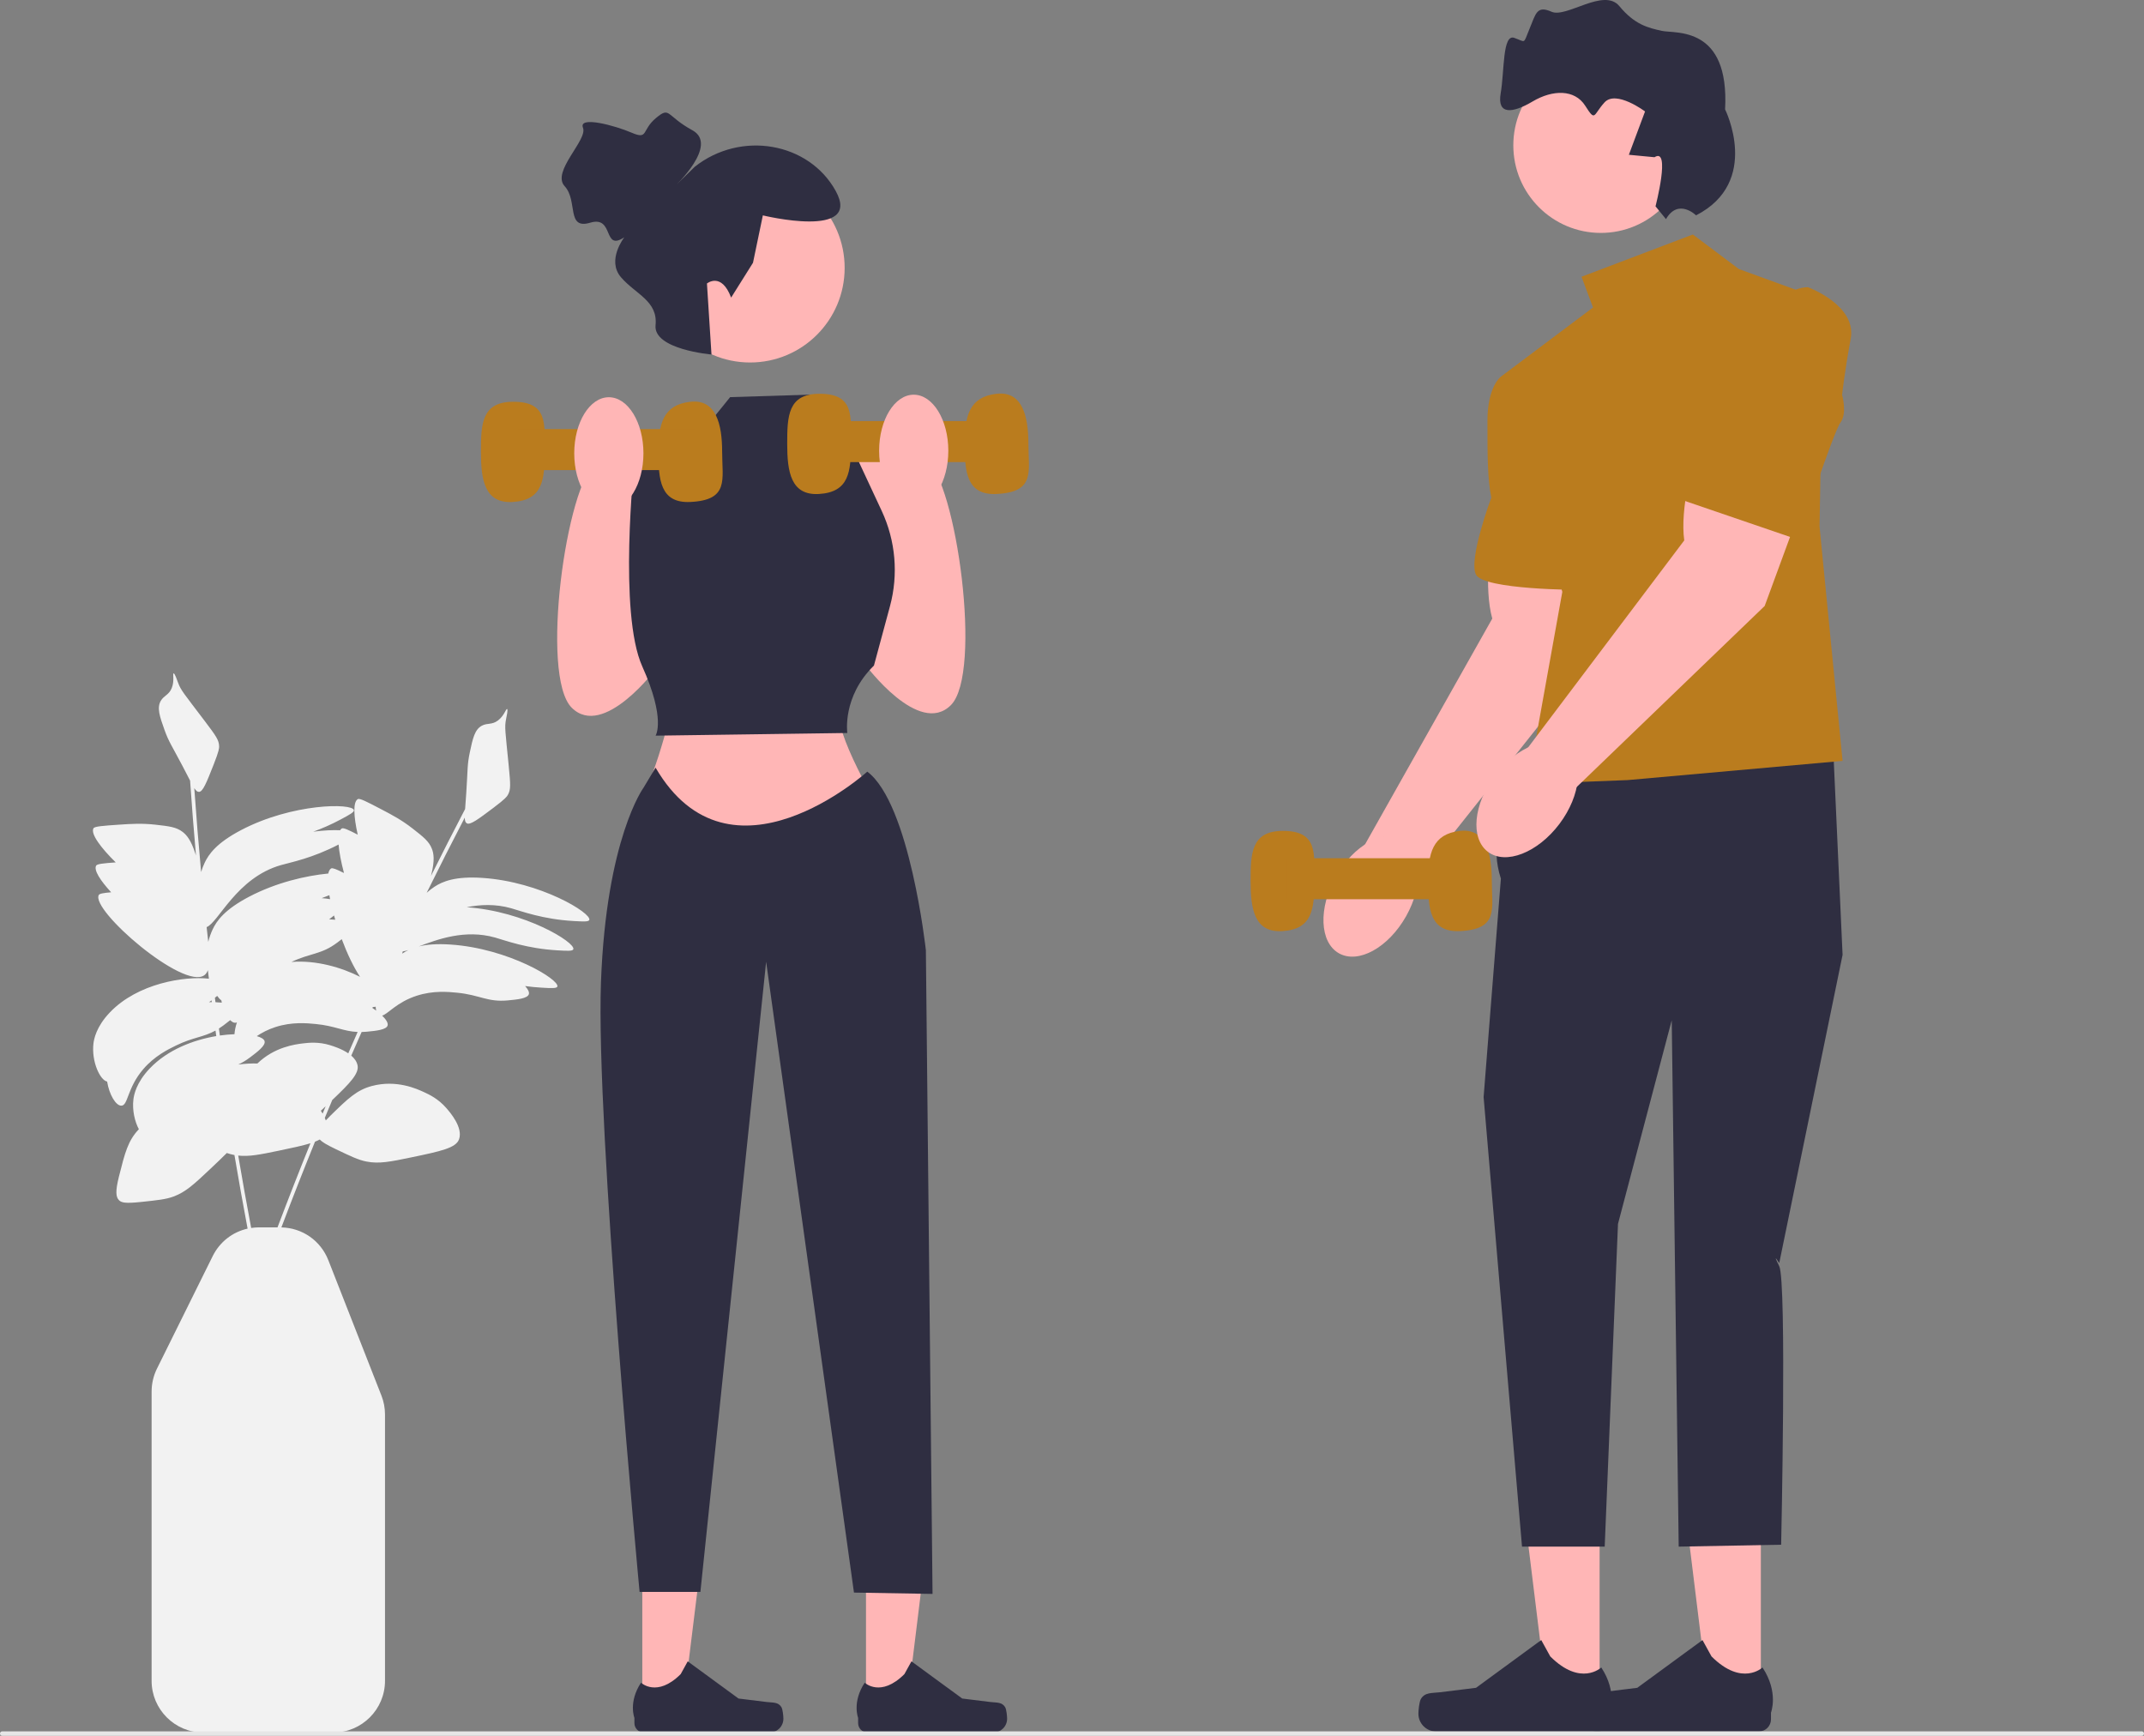<svg width="441" height="357" viewBox="0 0 441 357" fill="none" xmlns="http://www.w3.org/2000/svg">
<rect x="0" y="0" width="441" height="357" fill="#808080" stroke="none"/>
<g clip-path="url(#clip0_2_35)">
<path d="M99.263 180.555C93.651 180.177 91.038 181.271 89.35 182.384C88.808 182.741 88.274 183.16 87.769 183.612C90.319 178.434 92.932 173.278 95.594 168.159C95.611 168.846 95.733 169.172 96.035 169.335C96.725 169.708 98.336 168.515 101.529 166.112C103.956 164.286 104.266 163.823 104.446 163.505C105.081 162.39 105.027 161.471 104.636 157.464C103.934 150.272 103.753 149.596 104.093 147.898C104.21 147.313 104.53 145.904 104.303 145.823C104.07 145.74 103.707 147.219 102.416 148.183C101.158 149.123 100.272 148.638 99.129 149.243C97.651 150.025 97.244 151.835 96.632 154.747C96.09 157.326 96.228 158.238 95.905 163.098C95.814 164.474 95.727 165.545 95.668 166.389C93.284 170.949 90.945 175.543 88.648 180.155C88.679 180.029 88.709 179.91 88.734 179.806C89.445 176.89 89.208 175.545 88.85 174.599C88.272 173.068 87.122 172.151 84.845 170.38C82.615 168.644 80.728 167.645 78.46 166.458C75.488 164.902 74.001 164.124 73.598 164.351C72.586 164.922 72.736 167.915 73.582 171.659C71.657 170.665 70.635 170.199 70.311 170.381C70.172 170.46 70.056 170.586 69.959 170.751C68.52 170.68 66.613 170.762 64.43 171.049C66.152 170.426 68.088 169.604 70.172 168.483C71.979 167.511 72.881 167.017 72.794 166.608C72.485 165.147 60.146 165.176 49.569 170.732C44.589 173.348 42.933 175.647 42.076 177.48C41.801 178.068 41.565 178.705 41.37 179.355C40.837 173.606 40.369 167.845 39.962 162.088C40.336 162.665 40.61 162.879 40.953 162.86C41.736 162.816 42.484 160.956 43.949 157.237C45.063 154.41 45.085 153.853 45.073 153.488C45.031 152.205 44.504 151.45 42.076 148.24C37.718 142.478 37.211 141.997 36.614 140.371C36.408 139.812 35.944 138.443 35.708 138.493C35.466 138.544 35.929 139.994 35.333 141.492C34.752 142.952 33.744 143.002 33.086 144.116C32.235 145.557 32.834 147.312 33.835 150.114C34.721 152.596 35.316 153.301 37.581 157.612C38.223 158.833 38.709 159.791 39.099 160.541C39.452 165.675 39.86 170.815 40.313 175.948C40.273 175.824 40.236 175.707 40.203 175.605C39.285 172.748 38.38 171.726 37.581 171.107C36.287 170.105 34.828 169.925 31.962 169.607C29.153 169.296 27.023 169.432 24.47 169.607C21.123 169.837 19.45 169.952 19.225 170.357C18.608 171.468 20.693 174.318 23.807 177.366C21.265 177.546 19.969 177.679 19.773 178.032C19.261 178.953 20.613 181.074 22.864 183.51C21.299 183.645 20.474 183.786 20.321 184.062C18.602 187.156 37.801 203.737 42.048 200.556C42.371 200.314 42.599 199.96 42.756 199.528C42.826 200.112 42.897 200.697 42.968 201.282C37.951 200.717 28.314 202.23 22.597 208.219C19.754 211.196 19.326 213.766 19.225 214.592C18.778 218.254 20.559 222.151 22.036 222.437C22.473 225.163 23.839 227.418 24.961 227.398C26.367 227.373 26.118 223.798 29.456 219.9C31.785 217.181 34.555 215.83 36.199 215.027C39.731 213.304 41.783 213.354 44.327 211.951C44.378 212.329 44.433 212.707 44.484 213.085C39.824 213.867 34.502 215.867 30.814 219.731C27.971 222.708 27.543 225.278 27.442 226.104C27.167 228.36 27.739 230.702 28.564 232.24C26.322 234.597 25.702 237.057 24.47 241.958C23.682 245.089 23.854 246.199 24.47 246.831C24.979 247.353 25.782 247.54 28.965 247.206C32.417 246.844 34.144 246.663 35.708 246.081C38.183 245.161 39.889 243.581 43.2 240.458C44.562 239.174 45.713 238.083 46.652 237.132C47.14 237.298 47.598 237.425 48.061 237.517C48.115 237.527 48.168 237.535 48.221 237.545C49.075 242.609 49.978 247.658 50.927 252.686C47.839 253.376 45.2 255.41 43.749 258.338L32.29 281.473C31.567 282.933 31.184 284.567 31.184 286.197V345.685C31.184 351.55 35.953 356.322 41.814 356.322H68.562C74.423 356.322 79.191 351.55 79.191 345.685V290.908C79.191 289.573 78.944 288.265 78.457 287.022L67.535 259.176C65.956 255.15 62.182 252.529 57.879 252.434C60.111 246.544 62.412 240.662 64.794 234.802C65.162 234.66 65.487 234.512 65.769 234.355C66.208 234.837 67.109 235.4 69.018 236.314C72.15 237.812 73.716 238.562 75.353 238.885C77.943 239.396 80.223 238.943 84.678 238.015C90.739 236.752 93.783 236.084 94.417 234.32C95.294 231.877 92.542 228.731 91.783 227.864C90.135 225.979 88.315 225.12 87.19 224.603C85.73 223.932 81.568 222.019 76.538 223.338C73.371 224.168 71.558 225.941 67.931 229.488C67.582 229.829 67.28 230.14 67.012 230.429C66.952 230.255 66.884 230.084 66.809 229.913C67.318 228.686 67.826 227.459 68.341 226.235C72.061 222.704 73.891 220.76 73.544 219.09C73.381 218.307 72.887 217.648 72.252 217.1C72.958 215.479 73.665 213.859 74.381 212.245C74.71 212.237 75.049 212.221 75.415 212.187C77.331 212.006 79.501 211.801 79.733 210.88C79.855 210.393 79.433 209.681 78.605 208.879C79.802 208.544 81.626 206.106 85.719 204.786C89.126 203.687 92.193 203.985 94.014 204.162C98.713 204.619 100.246 206.145 104.47 205.746C106.387 205.565 108.557 205.361 108.788 204.44C108.892 204.026 108.602 203.45 108.007 202.795C109.072 202.942 110.211 203.058 111.425 203.128C113.473 203.246 114.5 203.297 114.64 202.903C115.14 201.496 104.608 195.062 92.689 194.26C89.796 194.065 87.703 194.263 86.12 194.651C89.93 193.228 95.6 191.065 101.824 192.816C103.967 193.419 108.304 195.085 114.712 195.454C116.76 195.571 117.787 195.622 117.926 195.229C118.426 193.822 107.904 187.393 95.991 186.586C98.756 186.027 101.858 185.871 105.111 186.786C107.254 187.389 111.591 189.055 117.999 189.424C120.047 189.541 121.073 189.592 121.213 189.199C121.713 187.791 111.182 181.357 99.263 180.555ZM44.202 205.204C44.364 205.077 44.522 204.95 44.675 204.823C44.948 205.225 45.237 205.534 45.526 205.73C45.556 205.891 45.589 206.05 45.626 206.207C45.219 206.163 44.783 206.134 44.322 206.118C44.283 205.814 44.241 205.509 44.202 205.204ZM67.743 184.11C67.789 184.377 67.839 184.649 67.895 184.928C67.386 184.83 66.802 184.761 66.165 184.719C66.673 184.534 67.199 184.333 67.743 184.11ZM68.955 189.153C68.564 189.114 68.146 189.088 67.706 189.074C68.05 188.812 68.39 188.547 68.705 188.282C68.786 188.571 68.869 188.861 68.955 189.153ZM59.937 197.84C63.971 195.944 66.06 196.348 69.367 193.861C69.674 193.63 69.99 193.392 70.296 193.153C71.393 196.081 72.707 198.874 74.059 200.898C70.271 198.984 65.066 197.428 59.937 197.84ZM69.647 173.69C69.769 175.287 70.161 177.318 70.744 179.5C70.711 179.5 70.678 179.5 70.644 179.5C69.197 178.771 68.399 178.447 68.12 178.604C67.83 178.768 67.636 179.131 67.525 179.653C62.976 180.087 56.845 181.478 51.212 184.437C46.232 187.052 44.576 189.352 43.72 191.184C43.355 191.965 43.056 192.831 42.837 193.701C42.725 192.692 42.609 191.685 42.501 190.674C44.949 189.721 48.65 180.515 57.81 177.915C59.885 177.326 64.238 176.504 69.647 173.69ZM42.999 206.113C43.067 206.064 43.132 206.022 43.2 205.97C43.305 205.891 43.41 205.812 43.516 205.732C43.532 205.857 43.549 205.982 43.565 206.107C43.379 206.107 43.191 206.109 42.999 206.113ZM45.028 211.532C45.324 211.343 45.624 211.14 45.939 210.904C46.413 210.547 46.906 210.176 47.353 209.807C47.699 210.157 48.054 210.361 48.388 210.355C48.519 210.353 48.632 210.311 48.738 210.25C48.451 211.109 48.282 211.951 48.228 212.7C47.286 212.733 46.278 212.818 45.224 212.968C45.159 212.49 45.093 212.011 45.028 211.532ZM57.082 252.425H53.273C52.728 252.425 52.191 252.469 51.664 252.549C50.73 247.605 49.842 242.64 49.001 237.661C51.241 237.91 53.476 237.461 57.386 236.646C60.157 236.069 62.29 235.616 63.858 235.126C61.525 240.875 59.268 246.647 57.082 252.425ZM65.999 228.443C66.312 228.151 66.644 227.839 66.989 227.513C66.778 228.019 66.572 228.526 66.362 229.032C66.245 228.829 66.123 228.633 65.999 228.443ZM67.924 214.967C65.534 214.224 63.534 214.444 62.305 214.592C60.765 214.778 56.476 215.304 52.944 218.722C51.765 218.691 50.43 218.756 49.007 218.935C49.764 218.587 50.548 218.135 51.417 217.482C52.956 216.324 54.698 215.014 54.414 214.108C54.283 213.689 53.706 213.342 52.815 213.094C53.819 212.428 55.066 211.741 56.664 211.226C60.071 210.128 63.137 210.426 64.958 210.603C68.9 210.986 70.619 212.117 73.563 212.238C72.916 213.7 72.277 215.167 71.638 216.634C70.272 215.701 68.582 215.171 67.924 214.967ZM76.592 207.298C76.618 207.241 76.644 207.183 76.669 207.125C76.873 207.102 77.075 207.076 77.271 207.048C77.285 207.344 77.323 207.611 77.382 207.849C77.136 207.667 76.87 207.483 76.592 207.298ZM82.777 196.088C82.758 196.1 82.74 196.114 82.722 196.126C82.766 195.97 82.807 195.819 82.846 195.672C83.182 195.626 83.565 195.531 83.993 195.4C83.535 195.62 83.133 195.853 82.777 196.088Z" fill="#F2F2F2"/>
<path d="M132.114 351.305L140.469 351.304L144.444 319.055L132.112 319.056L132.114 351.305Z" fill="#FFB6B6"/>
<path d="M160.74 351.116C161 351.554 161.137 352.969 161.137 353.479C161.137 355.046 159.867 356.317 158.301 356.317H132.427C131.358 356.317 130.492 355.45 130.492 354.381V353.303C130.492 353.303 129.212 350.063 131.847 346.069C131.847 346.069 135.123 349.196 140.017 344.299L141.46 341.682L151.907 349.328L157.698 350.041C158.965 350.197 160.088 350.017 160.74 351.116Z" fill="#2F2E41"/>
<path d="M178.129 351.305L186.484 351.304L190.459 319.055L178.127 319.056L178.129 351.305Z" fill="#FFB6B6"/>
<path d="M206.755 351.116C207.015 351.554 207.152 352.969 207.152 353.479C207.152 355.046 205.883 356.317 204.316 356.317H178.442C177.373 356.317 176.507 355.45 176.507 354.381V353.303C176.507 353.303 175.227 350.063 177.862 346.069C177.862 346.069 181.138 349.196 186.032 344.299L187.475 341.682L197.922 349.328L203.713 350.041C204.98 350.197 206.103 350.017 206.755 351.116Z" fill="#2F2E41"/>
<path d="M174.773 94.587C174.773 94.587 184.396 90.201 190.54 94.587C196.685 98.972 202.163 138.441 195.589 145.019C189.015 151.598 178.059 136.797 178.059 136.797L174.773 94.587Z" fill="#FFB6B6"/>
<path d="M138.403 95.109C138.403 95.109 128.78 90.724 122.636 95.109C116.491 99.495 111.013 138.963 117.587 145.542C124.161 152.12 135.117 137.319 135.117 137.319L138.403 95.109Z" fill="#FFB6B6"/>
<path d="M138.677 143.623C138.677 143.623 135.39 158.424 131.556 165.002L159.494 181.447L181.406 167.195C181.406 167.195 170.997 150.201 172.641 145.268L138.677 143.623Z" fill="#FFB6B6"/>
<path d="M329.023 349.662L318.293 349.661L313.189 308.246L329.025 308.247L329.023 349.662Z" fill="#FFB6B6"/>
<path d="M292.262 349.418C291.927 349.981 291.751 351.798 291.751 352.453C291.751 354.466 293.382 356.097 295.393 356.097H328.621C329.993 356.097 331.106 354.984 331.106 353.611V352.227C331.106 352.227 332.749 348.066 329.365 342.938C329.365 342.938 325.159 346.953 318.874 340.664L317.02 337.304L303.604 347.123L296.168 348.039C294.541 348.239 293.098 348.008 292.262 349.418Z" fill="#2F2E41"/>
<path d="M362.189 349.662L351.459 349.661L346.355 308.246L362.191 308.247L362.189 349.662Z" fill="#FFB6B6"/>
<path d="M325.428 349.418C325.094 349.981 324.917 351.798 324.917 352.453C324.917 354.466 326.548 356.097 328.559 356.097H361.788C363.16 356.097 364.272 354.984 364.272 353.611V352.227C364.272 352.227 365.916 348.066 362.531 342.938C362.531 342.938 358.325 346.953 352.04 340.664L350.187 337.304L336.771 347.123L329.334 348.039C327.707 348.239 326.265 348.008 325.428 349.418Z" fill="#2F2E41"/>
<path d="M306.7 110.751C306.7 110.751 305.146 120.76 306.946 127.219L280.519 174.114L290.799 181.612L325.13 138.388L329.887 117.031L306.7 110.751Z" fill="#FFB6B6"/>
<path d="M289.222 188.433C292.864 181.971 292.582 174.907 288.593 172.656C284.605 170.405 278.419 173.819 274.777 180.282C271.135 186.744 271.416 193.808 275.405 196.059C279.394 198.31 285.58 194.896 289.222 188.433Z" fill="#FFB6B6"/>
<path d="M317.01 158.462C317.01 158.462 304.375 167.385 308.718 180.704L305.165 225.631L313.062 318.088H330.071L332.804 251.709L343.859 209.827L345.292 318.088L366.365 317.692C366.365 317.692 367.549 263.562 365.97 260.401C364.391 257.24 365.97 259.776 365.97 259.776L379 196.384L377.025 152.931L317.01 158.462Z" fill="#2F2E41"/>
<path d="M348.202 48.226L325.302 56.919L327.671 63.24L308.718 77.464L321.353 121.717L314.246 161.228L334.778 160.438L379 156.487L374.262 108.283L375.051 61.66L357.678 55.338L348.202 48.226Z" fill="#BA7C1E"/>
<path d="M314.641 76.279L308.718 77.464C308.718 77.464 305.955 79.44 305.955 86.552C305.955 93.664 305.955 98.405 306.744 102.356C306.744 102.356 302.006 115 303.586 118.161C305.165 121.322 324.907 121.322 324.907 121.322L314.641 76.279Z" fill="#BA7C1E"/>
<path d="M347.276 29.889C347.276 39.838 339.217 47.903 329.275 47.903C319.333 47.903 311.274 39.838 311.274 29.889C311.274 19.941 319.333 11.876 329.275 11.876C339.217 11.876 347.276 19.941 347.276 29.889Z" fill="#FFB6B6"/>
<path d="M340.524 42.432C340.524 42.432 343.713 30.172 340.315 32.334L335.041 31.833L338.371 22.92C338.371 22.92 332.41 18.448 330.034 21.062C327.657 23.676 328.226 25.15 326.066 21.75C323.906 18.349 319.392 18.413 315.257 20.86C311.123 23.307 307.892 23.71 308.678 19.17C309.464 14.63 309.023 6.915 311.478 7.79C313.932 8.665 313.259 9.158 314.583 5.988C315.906 2.817 316.073 1.058 319.137 2.415C322.201 3.771 329.901 -2.597 333.082 1.256C336.264 5.108 339.043 5.728 341.822 6.347C344.601 6.966 355.767 5.188 354.834 22.494C354.834 22.494 362.286 37.402 348.862 44.29C348.862 44.29 345.218 40.692 342.675 45.065L340.524 42.432Z" fill="#2F2E41"/>
<path d="M167.711 81.13L150.181 81.679L140.868 93.191L130.46 95.383C130.46 95.383 127.173 126.081 132.104 137.045C137.034 148.008 134.843 151.298 134.843 151.298L174.284 150.749C174.284 150.749 173.189 143.304 179.762 136.885L183.059 124.677C184.821 118.15 184.221 111.209 181.363 105.082L174.284 89.901L168.258 87.709L167.711 81.13Z" fill="#2F2E41"/>
<path d="M134.843 157.876L132.378 161.987C132.378 161.987 124.708 172.402 123.613 202.004C122.517 231.606 131.556 327.393 131.556 327.393H144.065L157.587 197.798L175.654 327.537L191.814 327.811L190.444 195.426C190.444 195.426 187.157 165.276 178.393 158.698C178.393 158.698 150.181 184.188 134.843 157.876Z" fill="#2F2E41"/>
<path d="M112.029 92.934C112.029 98.626 111.686 102.86 105.476 103.239C99.643 103.595 98.923 98.626 98.923 92.934C98.923 87.243 99.059 82.676 105.476 82.63C112.782 82.578 112.029 87.243 112.029 92.934Z" fill="#BA7C1E"/>
<path d="M148.538 92.934C148.538 98.626 150.032 102.86 141.985 103.239C135.794 103.53 135.432 98.626 135.432 92.934C135.432 87.243 136.341 83.269 141.985 82.63C147.293 82.029 148.538 87.243 148.538 92.934Z" fill="#BA7C1E"/>
<path d="M142.921 88.251H106.412V96.682H142.921V88.251Z" fill="#BA7C1E"/>
<path d="M175.026 91.29C175.026 96.981 174.683 101.216 168.473 101.594C162.64 101.95 161.92 96.981 161.92 91.29C161.92 85.599 162.056 81.031 168.473 80.985C175.779 80.933 175.026 85.599 175.026 91.29Z" fill="#BA7C1E"/>
<path d="M211.534 91.29C211.534 96.981 213.029 101.216 204.982 101.594C198.791 101.886 198.429 96.981 198.429 91.29C198.429 85.599 199.338 81.624 204.982 80.985C210.29 80.385 211.534 85.599 211.534 91.29Z" fill="#BA7C1E"/>
<path d="M205.918 86.606H169.409V95.037H205.918V86.606Z" fill="#BA7C1E"/>
<path d="M270.343 181.191C270.343 186.882 270 191.117 263.79 191.496C257.957 191.852 257.237 186.882 257.237 181.191C257.237 175.5 257.373 170.933 263.79 170.887C271.096 170.834 270.343 175.5 270.343 181.191Z" fill="#BA7C1E"/>
<path d="M306.851 181.191C306.851 186.882 308.346 191.117 300.299 191.496C294.108 191.787 293.746 186.882 293.746 181.191C293.746 175.5 294.655 171.525 300.299 170.887C305.607 170.286 306.851 175.5 306.851 181.191Z" fill="#BA7C1E"/>
<path d="M301.235 176.507H264.726V184.938H301.235V176.507Z" fill="#BA7C1E"/>
<path d="M187.944 104.238C191.874 104.238 195.061 99.076 195.061 92.707C195.061 86.339 191.874 81.176 187.944 81.176C184.013 81.176 180.826 86.339 180.826 92.707C180.826 99.076 184.013 104.238 187.944 104.238Z" fill="#FFB6B6"/>
<path d="M154.289 74.552C165.03 74.552 173.736 65.84 173.736 55.092C173.736 44.344 165.03 35.632 154.289 35.632C143.549 35.632 134.843 44.344 134.843 55.092C134.843 65.84 143.549 74.552 154.289 74.552Z" fill="#FFB6B6"/>
<path d="M150.385 61.207L154.884 54.041L156.911 44.297C156.911 44.297 177.408 49.299 171.909 39.294C166.41 29.288 152.411 26.787 142.913 34.291L138.819 38.293C138.819 38.293 147.912 29.789 142.413 26.787C136.914 23.785 137.913 21.784 134.914 24.285C131.914 26.787 133.414 28.788 129.915 27.287C126.415 25.786 118.916 23.785 119.916 26.287C120.916 28.788 113.373 35.292 116.145 38.293C118.916 41.295 116.416 47.298 121.416 45.797C126.415 44.297 123.915 51.801 128.415 48.799C128.415 48.799 124.722 53.509 127.721 57.011C130.721 60.513 135.343 61.875 134.843 66.878C134.343 71.881 146.346 72.908 146.346 72.908L145.412 58.304C145.412 58.304 148.385 55.865 150.385 61.207Z" fill="#2F2E41"/>
<path d="M348.374 94.786C348.374 94.786 345.507 104.501 346.434 111.142L314.024 154.114L323.219 162.911L362.977 124.626L370.523 104.09L348.374 94.786Z" fill="#FFB6B6"/>
<path d="M320.751 169.462C325.218 163.54 325.875 156.502 322.22 153.741C318.565 150.98 311.981 153.543 307.515 159.465C303.049 165.387 302.391 172.426 306.046 175.186C309.701 177.947 316.285 175.384 320.751 169.462Z" fill="#FFB6B6"/>
<path d="M371.861 59.064C371.861 59.064 381.958 62.729 380.673 69.68C379.389 76.63 378.901 81.212 378.901 81.212C378.901 81.212 379.995 85.008 378.568 86.9C377.141 88.792 369.814 110.979 369.814 110.979L343.461 101.966C343.461 101.966 358.91 59.183 371.861 59.064Z" fill="#BA7C1E"/>
<path d="M441 356.539C441 356.794 440.794 357 440.54 357H0.46C0.206 357 0 356.794 0 356.539C0 356.285 0.206 356.079 0.46 356.079H440.54C440.794 356.079 441 356.285 441 356.539Z" fill="#E6E6E6"/>
<path d="M132.35 93.229C132.35 99.598 129.163 104.761 125.232 104.761C121.302 104.761 118.115 99.598 118.115 93.229C118.115 86.861 121.302 81.698 125.232 81.698C129.163 81.698 132.35 86.861 132.35 93.229Z" fill="#FFB6B6"/>
</g>
<defs>
<clipPath id="clip0_2_35">
<rect width="441" height="357" fill="white"/>
</clipPath>
</defs>
</svg>
